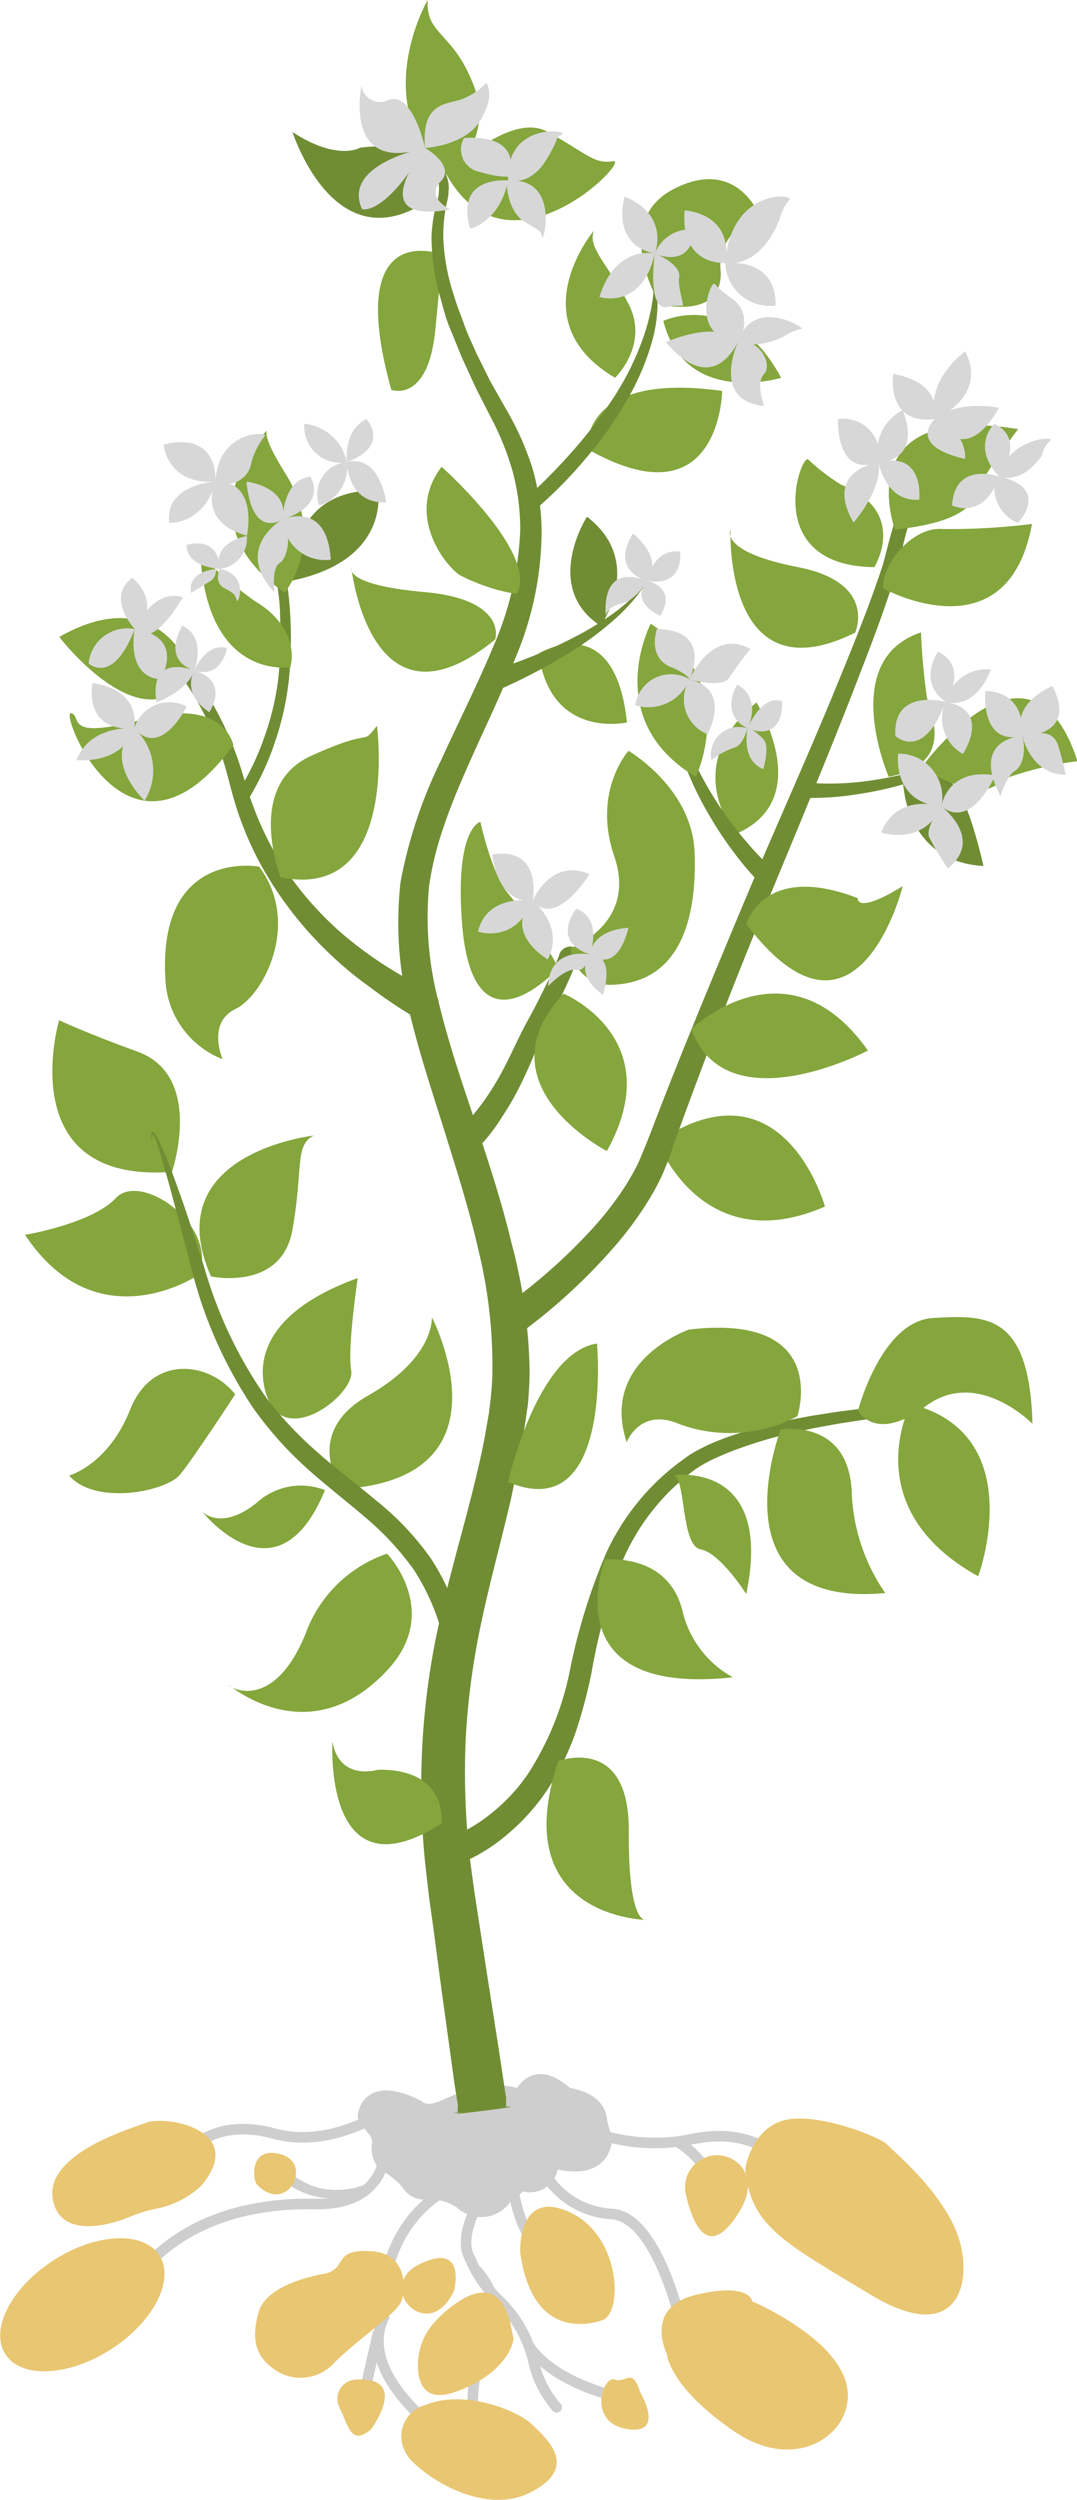 <?xml version="1.0" encoding="UTF-8"?>
<svg xmlns="http://www.w3.org/2000/svg" viewBox="0 0 89.48 207.69">
  <defs>
    <style>.cls-1{fill:#cfcecf;}.cls-2,.cls-3{fill:none;stroke:#cfcecf;stroke-width:0.88px;}.cls-2{stroke-miterlimit:10;}.cls-3{stroke-linecap:round;stroke-linejoin:round;}.cls-4{fill:#e9c671;}.cls-5{fill:#84a63c;}.cls-6{fill:#708d34;}.cls-7{fill:#d7d7d7;}</style>
  </defs>
  <g id="Слой_2" data-name="Слой 2">
    <g id="Слой_1-2" data-name="Слой 1">
      <path class="cls-1" d="M29.77,175.45s.58-3.31,5.28-.88c0,0,.33.49,1.47,0s3.76-1.84,6.44-1.1c0,0,1.44-2.6,4.39,0,0,0,3,.34,3.1,2.77l.41,1.44s0,3.51-4.53,2.57a2.33,2.33,0,0,1-2.85,1.82l-1,.72a2.93,2.93,0,0,1-4.48.64,4,4,0,0,0-2.49-.7c-1.49.09-1.85-.77-2.4-1.38a10.31,10.31,0,0,0-1.66-1.21,2.71,2.71,0,0,1-.55-2.08C31.1,177.25,29.44,176.56,29.77,175.45Z"></path>
      <path class="cls-2" d="M16.17,178.26s2.14-2.23,6.6-1,8.66-1.55,8.66-1.55"></path>
      <path class="cls-2" d="M10.75,190.19s3.54-7.3,15.37-7.08c6.66.13,5.9-5.42,5.9-5.42"></path>
      <path class="cls-1" d="M31.22,181.64a7.61,7.61,0,0,1-1.9.78,7.11,7.11,0,0,1-2.06.21,5.92,5.92,0,0,1-2-.45,7.44,7.44,0,0,1-1.81-1.05.45.45,0,0,1-.09-.62.44.44,0,0,1,.62-.09h0l0,0a6.52,6.52,0,0,0,1.55,1,5.17,5.17,0,0,0,1.77.48A6.59,6.59,0,0,0,31,181.2h0a.24.24,0,0,1,.34.11A.26.26,0,0,1,31.22,181.64Z"></path>
      <path class="cls-2" d="M37.73,181.55A10.36,10.36,0,0,0,32,190.19"></path>
      <path class="cls-2" d="M31.43,193.73c-1,4.42-1.21,5.3-1.21,5.3"></path>
      <path class="cls-2" d="M36.22,201.8s-6.75-4.88-4.21-9.51"></path>
      <path class="cls-3" d="M39.83,182.89s-1.78,2.87-.83,4.64a10.47,10.47,0,0,0,2.63,3.76,10.3,10.3,0,0,1,2.74,5.09A8.63,8.63,0,0,0,46.25,200"></path>
      <path class="cls-2" d="M43.9,194.81s1.3,2.67,7,4.22"></path>
      <path class="cls-2" d="M39.57,188.61s1.88,1.91,1.24,3.68-2.18,7.18-1.24,8.73"></path>
      <path class="cls-2" d="M42.48,180.79s.52,5.64,2.92,6"></path>
      <path class="cls-2" d="M45.4,180.79a6.87,6.87,0,0,0,5.46,3.15c3.9.28,5.89,9.79,5.89,9.79"></path>
      <path class="cls-2" d="M48.87,177a15.34,15.34,0,0,0,8.69.71c4.94-1,7,1.55,7,1.55"></path>
      <path class="cls-2" d="M56.25,177.9s3.06,1.86,2.44,3.65"></path>
      <ellipse class="cls-4" cx="6.83" cy="191.49" rx="7.6" ry="4.4" transform="translate(-102.33 34.01) rotate(-32.69)"></ellipse>
      <path class="cls-4" d="M12.77,183.54a12.25,12.25,0,0,0-2,.64c-1.68.7-5.63,1.79-6.35-1.29-.93-4,6.82-6.15,7.69-6.52,1.55-.67,8.48.53,4.65,5.18A7.6,7.6,0,0,1,12.77,183.54Z"></path>
      <path class="cls-4" d="M27,188.9s-4.77.69-5.5,3.16-.05,3.79,1.06,4.61a3.77,3.77,0,0,0,5.28-.44c2.15-2.09,5-3.94,5.49-5,.31-.68.75-4-2.5-4.2S28.92,188.44,27,188.9Z"></path>
      <path class="cls-4" d="M34.27,204.51a3,3,0,0,1-.93-2,2.72,2.72,0,0,1,2-2.7c3.13-1.31,7.6.39,8.87,1.62s3.91,3.53-.07,5.61C40.62,208.89,36.13,206.39,34.27,204.51Z"></path>
      <path class="cls-4" d="M43.22,187.14s-.25-5.32,4.07-3.37,4.49,8.42,2.74,9S44.15,193.82,43.22,187.14Z"></path>
      <path class="cls-4" d="M61.92,180.15s.52-3.3,3.24-4,7.94,1.39,8.52,2,4.71,4,5.95,7.72,0,9.17-7.27,4.79S62.31,184.93,61.92,180.15Z"></path>
      <path class="cls-4" d="M55.41,195.57s-2-3.89,2.47-4.93,4.62.56,4.62.56,6.65,2.81,7.78,6.7S66.47,205.75,61,202,55.41,195.57,55.41,195.57Z"></path>
      <path class="cls-4" d="M36.12,192.91a5.35,5.35,0,0,0-1.38,4.1c.13,1.27.78,2.49,3,1.74,4.09-1.38,5.08-4.07,4.89-4.62s-.52-5.8-4.89-2.67A9.85,9.85,0,0,0,36.12,192.91Z"></path>
      <path class="cls-4" d="M31,201.57c.6-.9,2.45-4.09-1.42-3.87A1.59,1.59,0,0,0,28.2,200l0,.05c.74,1.36.88,3,2.35,2A1.49,1.49,0,0,0,31,201.57Z"></path>
      <path class="cls-4" d="M53.19,198.75s2.16,3.6-1.12,3.05-2-4.46-1-4.11S52.5,196.6,53.19,198.75Z"></path>
      <path class="cls-4" d="M60.7,179.31A2.66,2.66,0,0,0,57,182.39c.5,2.15,1.71,5.34,4.13,1.82C62.89,181.72,62.09,180,60.7,179.31Z"></path>
      <path class="cls-4" d="M21.4,181.55c-.5-.49-.63-3.35,2-2.55S23.86,184,21.4,181.55Z"></path>
      <path class="cls-4" d="M37.73,190.29s1.06-4.08-2.84-2.2S35.63,194.93,37.73,190.29Z"></path>
      <path class="cls-5" d="M35.53,0s-5,8.64,1.59,14.54a6.14,6.14,0,0,0,2.3-7.27C37.69,2.59,35.39,3,35.53,0Z"></path>
      <path class="cls-6" d="M36.11,16.27s1.15-4.9-6.19-4c0,0-1.87,1.15-5.62-1.3C24.3,10.94,27.9,22.46,36.11,16.27Z"></path>
      <path class="cls-5" d="M37.12,14.54s5.18-5.33,8.35-3.6,3.88,2.74,5.47,2.45S42.3,23.75,37.12,14.54Z"></path>
      <path class="cls-5" d="M36.77,21.16s-8.29-3.31-4.26,11.23c0,0,3.06,1.15,3.66-5Z"></path>
      <path class="cls-5" d="M49.35,19.15s-6.29,7.48,1.75,12.24c0,0,2.86-2.74,1.13-6.12S48.78,20.59,49.35,19.15Z"></path>
      <path class="cls-5" d="M54.82,25.27S50.65,18.43,56,15.69s7.19,2.41,7.19,2.41a4.06,4.06,0,0,0-3.31,4.5C60,26.63,54.82,25.27,54.82,25.27Z"></path>
      <path class="cls-5" d="M55.11,26.66s5.76-2.76,9.79,4.73C64.9,31.39,56.92,33.83,55.11,26.66Z"></path>
      <path class="cls-5" d="M48.78,37.29S48.2,30.83,60,32.48C60,32.48,59.86,43.62,48.78,37.29Z"></path>
      <path class="cls-6" d="M24.3,48.23s-.62-7.63,7.1-7.49C31.4,40.74,32.51,46.5,24.3,48.23Z"></path>
      <path class="cls-5" d="M41.15,53.12a2.21,2.21,0,0,0-.49-1.92c-.67-.84-2.14-1.7-5.27-2-6.77-.58-6.19-2-6.19-2S30.78,61.62,41.15,53.12Z"></path>
      <path class="cls-6" d="M49.9,52s3.76-5.32-1.13-9.07C48.77,42.9,45,48.81,49.9,52Z"></path>
      <path class="cls-5" d="M44.75,54.29s6.33-3.9,7.34,5.74C52.09,60,45.75,61.51,44.75,54.29Z"></path>
      <path class="cls-5" d="M61.12,69.29s-4.75-5.6,1.73-10.93C62.85,58.36,67.88,66.41,61.12,69.29Z"></path>
      <path class="cls-5" d="M71.05,52.56s1.87-4.15-4.75-5.44S60.69,44,60.69,44,60.11,58,71.05,52.56Z"></path>
      <path class="cls-5" d="M72.64,47.12s2.88-4.6-2.74-6.84a16.88,16.88,0,0,1-2.73-2.09C66.59,37.47,63.13,47,72.64,47.12Z"></path>
      <path class="cls-5" d="M73.84,64.54s-4.23-9.7,2.68-12A53.28,53.28,0,0,0,77,57.88C77.24,59.21,79.5,63.39,73.84,64.54Z"></path>
      <path class="cls-6" d="M75.1,65.6s.42,6,6.61,6.35c0,0-1-4.56-2.16-6.35S74.54,63.44,75.1,65.6Z"></path>
      <path class="cls-5" d="M68.54,100.24s-3.44-12.48-13.9-5.37C54.64,94.87,58.31,104.7,68.54,100.24Z"></path>
      <path class="cls-6" d="M37,14.41a2.56,2.56,0,0,1,.27,1.47c0,.47-.14.89-.22,1.31a13.13,13.13,0,0,0-.22,2.5,17.22,17.22,0,0,0,.91,4.94c.23.81.57,1.6.85,2.4s.67,1.57,1,2.34l1.14,2.3L42,33.91a24.34,24.34,0,0,1,2.2,4.87A19.18,19.18,0,0,1,45,44.1a27.22,27.22,0,0,1-2.13,10.45c-1.27,3.29-2.83,6.4-4.19,9.53-.69,1.57-1.33,3.14-1.86,4.73a26.42,26.42,0,0,0-1.17,4.8,27.68,27.68,0,0,0,.84,9.83c.8,3.28,1.9,6.52,3,9.8s2.19,6.6,3,10A43.61,43.61,0,0,1,44,113.88c0,.91-.06,1.82-.13,2.73L43.67,118l-.21,1.32c-.27,1.76-.65,3.48-1,5.19-.79,3.41-1.71,6.72-2.41,10a61.82,61.82,0,0,0-1.36,10,63.62,63.62,0,0,0,.36,10l.34,2.5.39,2.56.79,5.12.8,5.12.39,2.57.19,1.28.1.64,0,.33,0,.16V175c-1.78.15,4-.31-4,.62a2,2,0,1,1,4-.66c-8,1-2.2.43-4,.56v-.1l0-.16,0-.31-.1-.64L37.74,173l-.35-2.57-.71-5.13L36,160.15l-.36-2.57-.3-2.64a62.72,62.72,0,0,1,1.38-21.16c.78-3.43,1.77-6.77,2.59-10.07.4-1.65.8-3.3,1.08-5l.22-1.24.15-1.21c.08-.82.15-1.63.15-2.45a40.39,40.39,0,0,0-1.15-9.91c-.75-3.3-1.78-6.56-2.81-9.86S34.82,87.47,34,84a30.11,30.11,0,0,1-.72-10.73,39.24,39.24,0,0,1,3.37-10.12c1.45-3.18,3-6.23,4.31-9.38a26.82,26.82,0,0,0,2.26-9.67,18.45,18.45,0,0,0-.62-4.9,23.39,23.39,0,0,0-1.88-4.64l-1.19-2.33-1.09-2.38c-.35-.8-.65-1.62-1-2.43s-.58-1.66-.8-2.51a18.54,18.54,0,0,1-.79-5.25A13.82,13.82,0,0,1,36.23,17a3.63,3.63,0,0,0,.11-2.28h0a.35.35,0,0,1,.14-.48.35.35,0,0,1,.48.15Z"></path>
      <path class="cls-6" d="M43.77,41.34a48,48,0,0,0,3.87-3.94A38.58,38.58,0,0,0,51,33a23.22,23.22,0,0,0,2.43-4.92,17.38,17.38,0,0,0,.71-2.66,16,16,0,0,0,.23-2.78,11.84,11.84,0,0,1-.18,5.67,21,21,0,0,1-2.29,5.25,31.51,31.51,0,0,1-3.32,4.63,35,35,0,0,1-4,4.05.59.59,0,0,1-.83-.07.59.59,0,0,1,0-.82Z"></path>
      <path class="cls-6" d="M40.66,55.78c1.19-.35,2.4-.79,3.58-1.26a36.59,36.59,0,0,0,3.49-1.59,25.55,25.55,0,0,0,3.27-2,14.29,14.29,0,0,0,2.78-2.66,14.29,14.29,0,0,1-2.51,3,25.74,25.74,0,0,1-3.1,2.41,38.66,38.66,0,0,1-3.38,2c-1.17.62-2.33,1.2-3.58,1.72a.86.86,0,1,1-.66-1.58l.09,0Z"></path>
      <path class="cls-6" d="M15.11,54.73a23,23,0,0,1,2.59,3.8,28.56,28.56,0,0,1,1.93,4.16c.26.72.49,1.47.7,2.18s.44,1.4.7,2.09a25.94,25.94,0,0,0,1.87,4,27.06,27.06,0,0,0,5.59,6.66,32,32,0,0,0,7.28,4.67l0,0a1.28,1.28,0,0,1-1.1,2.31l-.08,0A39.07,39.07,0,0,1,30.72,82a29.77,29.77,0,0,1-3.58-3,30.56,30.56,0,0,1-5.58-7.36,27.76,27.76,0,0,1-1.82-4.24c-.24-.73-.45-1.47-.64-2.21s-.37-1.43-.6-2.13a24.9,24.9,0,0,0-4.09-7.74l0,0a.46.46,0,0,1,.08-.65A.46.46,0,0,1,15.11,54.73Z"></path>
      <path class="cls-6" d="M19.65,66a22.67,22.67,0,0,0,2.26-4.61,22.83,22.83,0,0,0,1.21-5,36,36,0,0,0,.15-5.2c0-.87-.11-1.74-.23-2.59a12.72,12.72,0,0,0-.56-2.47l0,0a.39.39,0,0,1,.22-.49.39.39,0,0,1,.49.22,13.26,13.26,0,0,1,.66,2.66,26.83,26.83,0,0,1,.27,2.67A35.3,35.3,0,0,1,24,56.48a24.19,24.19,0,0,1-1.18,5.25,23.25,23.25,0,0,1-2.32,4.89.54.54,0,0,1-.9-.58h0Z"></path>
      <path class="cls-6" d="M37.86,94.15a18.15,18.15,0,0,0,2.28-2.59,22.65,22.65,0,0,0,1.71-2.79c.63-1.19,1.19-2.51,2-4a53.76,53.76,0,0,0,2.6-5.38s0,0,0-.06a1,1,0,0,1,1-.69.69.69,0,0,1,.57.92c-.63,1.79-1.87,4.19-2.63,5.79s-1.28,3-1.91,4.29a23.39,23.39,0,0,1-1.74,3.11,15.34,15.34,0,0,1-2.4,3,1.07,1.07,0,0,1-1.49,0,1.05,1.05,0,0,1,0-1.48l0,0Z"></path>
      <path class="cls-6" d="M41.51,108.82a46.52,46.52,0,0,0,7.4-6.41,27.08,27.08,0,0,0,3-3.81,20.16,20.16,0,0,0,1.16-2.07l.45-1.08L54,94.26c2.4-6.33,5-12.55,7.59-18.76s5.39-12.34,7.94-18.57c1.27-3.11,2.55-6.23,3.61-9.38.14-.4.26-.79.36-1.18s.21-.79.31-1.21c.22-.83.46-1.66.74-2.47s.61-1.61,1-2.4A15.11,15.11,0,0,1,76.8,38a.55.55,0,0,1,.77-.12.54.54,0,0,1,.13.76l0,0a12.85,12.85,0,0,0-1.15,2.11,22.61,22.61,0,0,0-.89,2.29c-.26.78-.47,1.58-.66,2.38-.09.4-.19.81-.3,1.24a11.89,11.89,0,0,1-.36,1.24c-1,3.26-2.25,6.39-3.46,9.54C68.42,63.75,65.79,70,63.24,76.19S58.28,88.71,56,95L55.6,96.2l-.51,1.26a20.37,20.37,0,0,1-1.26,2.35A29.1,29.1,0,0,1,50.67,104,47.6,47.6,0,0,1,43,110.93a1.27,1.27,0,0,1-1.78-.28,1.28,1.28,0,0,1,.28-1.79h0Z"></path>
      <path class="cls-6" d="M66.78,65a22.72,22.72,0,0,0,4.28,0,28.54,28.54,0,0,0,4.29-.75c1.41-.34,2.77-.86,4.19-1.34.7-.23,1.42-.44,2.15-.62A7.93,7.93,0,0,1,82.81,62a2,2,0,0,1,.6,0,.64.64,0,0,1,.34.12.38.38,0,0,1,.13.46,0,0,0,0,1-.06,0h0l-.26-.16s0,0,0,0a.44.44,0,0,0-.18,0,2.2,2.2,0,0,0-.5,0,9.75,9.75,0,0,0-1,.24c-.7.21-1.39.46-2.07.73-1.35.54-2.72,1.15-4.16,1.59a28.44,28.44,0,0,1-4.38,1,23.58,23.58,0,0,1-4.55.3.69.69,0,0,1-.65-.71.68.68,0,0,1,.7-.65h.08Z"></path>
      <path class="cls-6" d="M63.14,73.37A24.64,24.64,0,0,1,61,70.86a28.35,28.35,0,0,1-1.82-2.7,27.86,27.86,0,0,1-1.53-2.85c-.46-1-.85-2-1.21-3a.38.38,0,0,1,.23-.47.36.36,0,0,1,.46.2h0a29.5,29.5,0,0,0,1.37,2.83,30.23,30.23,0,0,0,1.65,2.66A28.38,28.38,0,0,0,62.07,70a23.56,23.56,0,0,0,2.13,2.21l0,0a.79.79,0,0,1,.06,1.11.78.78,0,0,1-1.11.07Z"></path>
      <path class="cls-6" d="M36.81,152.82a8.18,8.18,0,0,0,1-.34,10.48,10.48,0,0,0,1-.48,12.52,12.52,0,0,0,1.9-1.26,15.13,15.13,0,0,0,3.16-3.37,24.8,24.8,0,0,0,3.52-8.8,49.25,49.25,0,0,1,3-9.6,19.67,19.67,0,0,1,6.49-7.8l0,0a7.15,7.15,0,0,1,1-.64c.34-.19.68-.35,1-.51.69-.3,1.39-.58,2.1-.81a38.49,38.49,0,0,1,4.3-1.16c.72-.17,1.45-.29,2.18-.43l2.18-.34,2.2-.28L74,116.8a.43.43,0,0,1,.1.86h0l-2.17.27-2.16.33-2.14.39c-.71.16-1.43.29-2.13.47a36.55,36.55,0,0,0-4.14,1.24c-.68.24-1.34.52-2,.82q-.48.22-.93.48a7.83,7.83,0,0,0-.82.53l0,0a18.39,18.39,0,0,0-5.85,7.4A47.56,47.56,0,0,0,49.14,139a41.93,41.93,0,0,1-1.3,4.88,21.68,21.68,0,0,1-2.27,4.67,17.61,17.61,0,0,1-3.5,3.92A14.34,14.34,0,0,1,39.89,154a12.51,12.51,0,0,1-1.21.62l-.63.26c-.23.08-.42.15-.72.23a1.16,1.16,0,0,1-.59-2.24h.07Z"></path>
      <path class="cls-5" d="M21.53,72s-8.5-1.58-7.78,9.51A7.47,7.47,0,0,0,18.5,88s-1.34-3,1.06-4.17S25,76.63,21.53,72Z"></path>
      <path class="cls-5" d="M57.42,85.51s8-7.73,14.69,1.77C72.11,87.28,60.4,93.48,57.42,85.51Z"></path>
      <path class="cls-5" d="M46.82,82.55s8.83,3.68,3.6,13.08C50.42,95.63,39.76,90.14,46.82,82.55Z"></path>
      <path class="cls-5" d="M42.21,123.13s2.4-10.75,7.39-11.51C49.6,111.62,51,126.83,42.21,123.13Z"></path>
      <path class="cls-5" d="M36.69,151.49s.58-4.55-5.28-4.46c0,0-3.22,1-3.79-2.35C27.62,144.68,26.81,157.83,36.69,151.49Z"></path>
      <path class="cls-5" d="M71.29,117.18s1.92-7.44,6.24-7.68,8-.48,8.25,8.79c0,0-4.55-4.66-8.83-1.49S71.29,117.18,71.29,117.18Z"></path>
      <path class="cls-5" d="M75.66,116.65s-4.61,8.64,5.61,14.31C81.27,131,85.64,119.15,75.66,116.65Z"></path>
      <path class="cls-5" d="M73.55,132.35a15.67,15.67,0,0,1-2.79-8.55c-.27-4.31-3.16-5-4.79-5.09a5.06,5.06,0,0,0-1.11.06S59.15,133.69,73.55,132.35Z"></path>
      <path class="cls-5" d="M66.25,117.66s2.83-8.59-9-7.2c0,0-7.44,2.55-5.18,9.36,0,0,1.1-2.92,4.36-1.51A12.06,12.06,0,0,0,66.25,117.66Z"></path>
      <path class="cls-5" d="M56,122.56s8.31-1.22,6,9.87c0,0-2.16-3.41-3.79-3.71S57,123,56,122.56Z"></path>
      <path class="cls-5" d="M50.27,129.56S45.76,141,60.88,139.35a8.53,8.53,0,0,1-4.18-5.52C55.7,129.8,52,129.47,50.27,129.56Z"></path>
      <path class="cls-5" d="M46.39,146.31s5.9-2.25,5.85,5.81,1.49,7.39,1.49,7.39S42,159.36,46.39,146.31Z"></path>
      <path class="cls-5" d="M46.33,80.52c.24-.24-2.7-4.66-4.08-6.24s-2.34-6-2.34-6-2.08.43-1.54,8.21S42.28,84.48,46.33,80.52Z"></path>
      <path class="cls-5" d="M62,76.77s1.44-5.18,9.26-2.15c0,0-.18,1.41,3.74-1C75,73.67,71.18,88.87,62,76.77Z"></path>
      <path class="cls-5" d="M47.37,78.79s5.59-2,3.67-7.63c-1.86-5.43,1.18-8.78,1.18-8.78s5.29,3.08,5.49,8.44c.18,4.72-.79,10.93-7.06,11a3.28,3.28,0,0,1-3.18-2.62C47.44,79.05,47.41,78.92,47.37,78.79Z"></path>
      <path class="cls-5" d="M76.52,63.82s9.07-12.67,13-.58a28.23,28.23,0,0,0-5.61,1.3C82.43,65.26,82,66.85,76.52,63.82Z"></path>
      <path class="cls-5" d="M73.37,48.88s10.35,5.74,12.37-5.35a55.27,55.27,0,0,1-7.49.42C75.9,43.76,73.25,46.76,73.37,48.88Z"></path>
      <path class="cls-5" d="M74.36,44s-4-10.65,10.23-8.35c0,0-3,3.89-3.46,5.33S78.83,43.52,74.36,44Z"></path>
      <path class="cls-5" d="M54.06,51.82s-4.17,8,3.75,12.72C57.81,64.54,61.61,56.71,54.06,51.82Z"></path>
      <path class="cls-5" d="M36.69,38.78S44.8,46,42.93,49.35a15.63,15.63,0,0,1-4.75-1.58C36.74,46.76,33.75,42.6,36.69,38.78Z"></path>
      <path class="cls-5" d="M31.32,60.3s1.92,14.6-8,12.59c0,0-3-7.57,2.5-10.08S29.88,62.1,31.32,60.3Z"></path>
      <path id="_1" data-name="1" class="cls-5" d="M22.21,35.72s-7.49,7.33,1.44,13.52c0,0,3.6-4.32,0-10C21.62,36,22.21,35.72,22.21,35.72Z"></path>
      <path class="cls-5" d="M24.13,55.43s-6.9,1.15-7.48-9.36A33.23,33.23,0,0,0,21.26,50C23,51,24.69,53,24.13,55.43Z"></path>
      <path class="cls-5" d="M19.39,61.91s-.72-4-7.49-2.16-5-.27-6-.5S10.61,73.86,19.39,61.91Z"></path>
      <path class="cls-5" d="M15.93,55.91s-2.5-7.8-11-3C4.91,52.94,12.12,62.23,15.93,55.91Z"></path>
      <path class="cls-5" d="M4.91,84.76s-4,13.61,9.38,12.6c0,0,2.72-8-2.9-10C7.05,85.78,4.91,84.76,4.91,84.76Z"></path>
      <path class="cls-5" d="M26.08,94.34S13,95.78,17.53,106.05c0,0,5.84,1.25,6.76-3.84S24.45,95.11,26.08,94.34Z"></path>
      <path class="cls-5" d="M16.59,105.86s-8.46,5.85-14.51-3.27c0,0,5.55-.91,7.56-3.07S18,101.63,16.59,105.86Z"></path>
      <path class="cls-5" d="M22.54,116.8s-4.05-6.54,7.18-10.62c0,0-.88,5.91-.54,7.69S24.48,119.78,22.54,116.8Z"></path>
      <path class="cls-5" d="M19.54,115.84s-3.44,5.29-4.59,6.68-7,2.59-9.21.07c0,0,3.25-.87,5.08-5.49S17.43,113.15,19.54,115.84Z"></path>
      <path class="cls-5" d="M28.38,123.71s-3.36-4.61,2.21-7.77,5.29-6.51,5.29-6.51S42.87,122.85,28.38,123.71Z"></path>
      <path class="cls-5" d="M27,123.8a5.45,5.45,0,0,0-5.68,1.06c-3,2.4-4.53.71-4.53.71S23,133.5,27,123.8Z"></path>
      <path class="cls-5" d="M32.16,129.08a10.93,10.93,0,0,0-6.75,6.59C22.86,142,19.36,140.41,19,140s6.44,6,13.19-1.25C36.75,133.84,32.16,129.08,32.16,129.08Z"></path>
      <path class="cls-6" d="M12.64,94.9a2,2,0,0,1-.05-.81c0-.06.14-.08.17,0s.06,0,.09.08a1.77,1.77,0,0,1,.12.17l.19.35c.24.48.45,1,.66,1.45.39,1,.75,2,1.11,3,.72,2,1.33,4,2,6a36,36,0,0,0,5.29,11.12,31.15,31.15,0,0,0,4.22,4.45c1.55,1.37,3.22,2.61,4.87,4a23.45,23.45,0,0,1,4.47,4.74,20.14,20.14,0,0,1,2.64,6,.86.86,0,1,1-1.65.49l0-.07a18.49,18.49,0,0,0-2.4-5.47,23.85,23.85,0,0,0-4.12-4.42c-1.57-1.34-3.26-2.64-4.84-4.07A30.28,30.28,0,0,1,21.05,117a36.61,36.61,0,0,1-5.16-11.67l-1.61-6.08c-.27-1-.55-2-.84-3-.15-.5-.3-1-.47-1.49-.05-.12-.09-.24-.15-.36s-.16-.25-.13-.23A2.58,2.58,0,0,0,12.64,94.9Z"></path>
      <path class="cls-7" d="M62.11,60.52s1.27-2.45-.86-3.65C61.25,56.87,59.71,59.32,62.11,60.52Z"></path>
      <path class="cls-7" d="M62.11,60.52a2.3,2.3,0,0,0-3,2.63,6.51,6.51,0,0,1,1.78-1C61.56,62,61.83,61.31,62.11,60.52Z"></path>
      <path class="cls-7" d="M62.11,60.52s-.6,2.61,1.3,3.38c0,0,.6-1.9,0-2.5S62.47,60.57,62.11,60.52Z"></path>
      <path class="cls-7" d="M62.11,60.52s1.13-2.86,2.86-2.26C65,58.26,65.23,61.69,62.11,60.52Z"></path>
      <path class="cls-7" d="M57.29,56.44s1.85-4.32,5.06-2.52a26.3,26.3,0,0,0-1.74,2.35C60,57.25,57.29,56.44,57.29,56.44Z"></path>
      <path class="cls-7" d="M57.29,56.44s2-4.11-2.71-4.18c0,0-.91,2.52,1.41,3.26C56,55.52,57.07,56,57.29,56.44Z"></path>
      <path class="cls-7" d="M57.29,56.44a3,3,0,0,0-4.51,2.16A3.7,3.7,0,0,0,57.29,56.44Z"></path>
      <path class="cls-7" d="M57.29,56.44A3.13,3.13,0,0,0,58.78,61S60.86,57.3,57.29,56.44Z"></path>
      <path class="cls-7" d="M53.78,48.27s.4-2.7,2.72-2.45C56.5,45.82,56.93,48.76,53.78,48.27Z"></path>
      <path class="cls-7" d="M53.78,48.27s2.53.47,1.08,2.9C54.86,51.17,52.23,50.05,53.78,48.27Z"></path>
      <path class="cls-7" d="M53.78,48.27s-1,1.65-2.15,1.87-1.29,1-1.29,1S49.74,46.69,53.78,48.27Z"></path>
      <path class="cls-7" d="M53.78,48.27s-3.17-.76-1.19-3.94C52.59,44.33,55.2,46.29,53.78,48.27Z"></path>
      <path class="cls-7" d="M49,79.29s.1-2,3.22-2.21C52.19,77.08,51.46,81,49,79.29Z"></path>
      <path class="cls-7" d="M49,79.29s1.15-2.93-1.11-3.79C47.86,75.5,45.7,78.19,49,79.29Z"></path>
      <path class="cls-7" d="M49,79.29s-3.36-.67-3.46,2.64c0,0,1.44-1.54,2.31-1.35S49,79.29,49,79.29Z"></path>
      <path class="cls-7" d="M49,79.29s-1.39,1.63,1.1,3.36C50.07,82.65,51.27,79.34,49,79.29Z"></path>
      <path class="cls-7" d="M44.26,74.83s1.49-3.6,4.71-2.21C49,72.62,46.18,77.18,44.26,74.83Z"></path>
      <path class="cls-7" d="M44.26,74.83s2.69,2.09,1.25,4.88C45.51,79.71,41.72,77.52,44.26,74.83Z"></path>
      <path class="cls-7" d="M44.26,74.83s.87-4.51-3.35-3.84C40.91,71,41.19,75.06,44.26,74.83Z"></path>
      <path class="cls-7" d="M44.26,74.83s-3.79-.63-4.55,2.57C39.71,77.4,42.78,78.48,44.26,74.83Z"></path>
      <path class="cls-7" d="M11.15,60.52a3.07,3.07,0,0,1,4.36-1.83S13.4,63.06,11.15,60.52Z"></path>
      <path class="cls-7" d="M11.15,60.52s.72-3.16-3.46-3.77C7.69,56.75,6.83,60.8,11.15,60.52Z"></path>
      <path class="cls-7" d="M11.15,60.52s-3.6-.39-4.8,2.63C6.35,63.15,10.14,63.59,11.15,60.52Z"></path>
      <path class="cls-7" d="M11.15,60.52a4.68,4.68,0,0,1,.86,6S8.41,63.15,11.15,60.52Z"></path>
      <path class="cls-7" d="M11.19,52.26a3.24,3.24,0,0,0-3.83,2.86S9.37,57,11.19,52.26Z"></path>
      <path class="cls-7" d="M11.19,52.26S8.75,49.65,11,48C11,48,13.64,50.2,11.19,52.26Z"></path>
      <path class="cls-7" d="M11.19,52.26s1.49-3.41,4-2.64C15.18,49.62,12.68,54.18,11.19,52.26Z"></path>
      <path class="cls-7" d="M11.19,52.26s-.81,3.94,2.14,4.18C13.33,56.44,15.51,52.93,11.19,52.26Z"></path>
      <path class="cls-7" d="M16.14,55.72s1.1-2.74-1-3.75C15.18,52,13.31,54.71,16.14,55.72Z"></path>
      <path class="cls-7" d="M16.14,55.72S12.35,54.11,13,58.34C13,58.34,15.51,57.49,16.14,55.72Z"></path>
      <path class="cls-7" d="M16.14,55.72S15,57.59,17.39,59.17C17.39,59.17,19.16,56.58,16.14,55.72Z"></path>
      <path class="cls-7" d="M16.14,55.72s.91-2.36,2.73-1.88C18.87,53.84,18.43,56.42,16.14,55.72Z"></path>
      <path class="cls-7" d="M18.25,47.26s.14-2.7-2.74-2C15.51,45.29,15.27,47,18.25,47.26Z"></path>
      <path class="cls-7" d="M18.25,47.26s-2.73,0-2.37,2l1.63-1C18.15,47.85,17.77,47,18.25,47.26Z"></path>
      <path class="cls-7" d="M18.25,47.26s-.53,1.15.43,1.63.87.68,1,1S20.7,47.73,18.25,47.26Z"></path>
      <path class="cls-7" d="M18.25,47.26a2.53,2.53,0,0,0,2.26-2.73S17.63,45,18.25,47.26Z"></path>
      <path class="cls-7" d="M23.48,43.14s-4.17,2.34-.67,6.09c0,0-.29-2,.43-2.46S24.25,44.25,23.48,43.14Z"></path>
      <path class="cls-7" d="M23.48,43.14s-2.54,1.78-3-3.12C20.51,40,24.06,40.46,23.48,43.14Z"></path>
      <path class="cls-7" d="M23.48,43.14s0-3.26,2.3-3.55C25.78,39.59,27.32,41.94,23.48,43.14Z"></path>
      <path class="cls-7" d="M23.48,43.14s3.7-1.63,4,3.36A3.54,3.54,0,0,1,23.48,43.14Z"></path>
      <path class="cls-7" d="M17.9,40s.35-4.22-4.31-3.07C13.59,37,13.91,40.31,17.9,40Z"></path>
      <path class="cls-7" d="M17.9,40s-4.26.25-3.83,3.44C14.07,43.46,17,43.57,17.9,40Z"></path>
      <path class="cls-7" d="M17.9,40s-1.64,3.32,2.61,4.51C20.51,44.53,21.54,39.93,17.9,40Z"></path>
      <path class="cls-7" d="M17.9,40a2.11,2.11,0,0,0,3-1.62A6,6,0,0,1,22,36.23C22.28,35.85,18.13,35.7,17.9,40Z"></path>
      <path class="cls-7" d="M28.82,38.4s-.32-2.65,1.62-3.58C30.44,34.82,32.5,37,28.82,38.4Z"></path>
      <path class="cls-7" d="M28.82,38.4a4,4,0,0,0-3.53-3.19A3,3,0,0,0,28.82,38.4Z"></path>
      <path class="cls-7" d="M28.82,38.4A2.67,2.67,0,0,0,26.52,42,3.32,3.32,0,0,0,28.82,38.4Z"></path>
      <path class="cls-7" d="M28.82,38.4s0,3.46,3.27,3.34C32.09,41.74,31.59,37.69,28.82,38.4Z"></path>
      <path class="cls-7" d="M78.21,67s.44-3.23,4.47-2.59C82.68,64.44,80.73,69,78.21,67Z"></path>
      <path class="cls-7" d="M78.21,67a3.63,3.63,0,0,0-3.59-4.39S74.08,66.68,78.21,67Z"></path>
      <path class="cls-7" d="M78.21,67s-3.63-1.22-5,2.16C73.25,69.19,76.74,70.31,78.21,67Z"></path>
      <path class="cls-7" d="M78.21,67s3.6,2.67.54,5.15a24.39,24.39,0,0,1-1.54-2.57C76.83,68.75,78.21,67,78.21,67Z"></path>
      <path class="cls-7" d="M84.94,61.14s-4.36.15-1.82,5c0,0,.48-1.65,1.2-2.1S85.23,62.3,84.94,61.14Z"></path>
      <path class="cls-7" d="M84.94,61.14s.68,3.22,3.6,3.22c0,0-.24-1.2-.62-2.4S86.46,60.71,84.94,61.14Z"></path>
      <path class="cls-7" d="M84.94,61.14s4.66.1,2.5-4.15C87.44,57,83.94,58.36,84.94,61.14Z"></path>
      <path class="cls-7" d="M84.94,61.14s.44-3.64-3.07-3.74C81.87,57.4,81.39,62,84.94,61.14Z"></path>
      <path class="cls-7" d="M78.56,58.31s2.35.87,3.77-2.68A3.47,3.47,0,0,0,78.56,58.31Z"></path>
      <path class="cls-7" d="M78.56,58.31s2-2.83-.62-4.17C77.94,54.14,76.17,56.59,78.56,58.31Z"></path>
      <path class="cls-7" d="M78.56,58.31s-4.41-1.2-4.17,2.83C74.39,61.14,76.69,63.35,78.56,58.31Z"></path>
      <path class="cls-7" d="M78.56,58.31A3.38,3.38,0,0,0,80,62.64S82.45,59,78.56,58.31Z"></path>
      <path class="cls-7" d="M83,39.59c-.48-.1-.95,2.72,1.57,3.87C84.56,43.46,87.38,40.55,83,39.59Z"></path>
      <path class="cls-7" d="M83,39.59s1.81.77,3.57-1.75a2.1,2.1,0,0,1,.68-1.23C87.81,36.18,83.71,36.38,83,39.59Z"></path>
      <path class="cls-7" d="M83,39.59s2.34-3.05-.38-4.38C82.61,35.21,80.62,37.05,83,39.59Z"></path>
      <path class="cls-7" d="M83,39.59S79.32,38.27,79.1,42C79.1,42,81.76,43.29,83,39.59Z"></path>
      <path class="cls-7" d="M77.66,34.82S75.25,37,80.18,38.13C80.18,38.13,80.47,35.9,77.66,34.82Z"></path>
      <path class="cls-7" d="M77.66,34.82S80,39.14,83,33.88C83,33.88,79.53,33.16,77.66,34.82Z"></path>
      <path class="cls-7" d="M77.66,34.82s4.48-1.8,2.53-5.62C80.19,29.2,76.94,31.43,77.66,34.82Z"></path>
      <path class="cls-7" d="M77.66,34.82s.86-3-3.45-3.75C74.21,31.07,73.56,35.32,77.66,34.82Z"></path>
      <path class="cls-7" d="M73,38.42s3.65,0,2-4.34A3.83,3.83,0,0,0,73,38.42Z"></path>
      <path class="cls-7" d="M73,38.42a3,3,0,0,0-3.38-3.6S69.38,39.72,73,38.42Z"></path>
      <path class="cls-7" d="M73,38.42s-4.61.58-2.09,5C70.89,43.46,73.35,40.64,73,38.42Z"></path>
      <path class="cls-7" d="M73,38.42s.56,3.31,3.38,3.1C76.36,41.52,76.87,37.42,73,38.42Z"></path>
      <path class="cls-7" d="M61.32,28.41s-2.3,4.87,2.16,5.32c0,0-.72-1.94,0-2.66S63.19,28.12,61.32,28.41Z"></path>
      <path class="cls-7" d="M61.32,28.41s1.44.72,3.89-.5a3.54,3.54,0,0,1,1.37-.58C67.08,27.33,62.54,24.52,61.32,28.41Z"></path>
      <path class="cls-7" d="M61.32,28.41s1.48-2.23-.59-3.67a7.56,7.56,0,0,1-1.35-1.15C59.09,23.16,57.15,28,61.32,28.41Z"></path>
      <path class="cls-7" d="M61.32,28.41s-1.12-1.94-6,0C55.36,28.41,58.8,33.16,61.32,28.41Z"></path>
      <path class="cls-7" d="M60.25,21.86a3.72,3.72,0,0,0,4.17,3.53S64.87,21.57,60.25,21.86Z"></path>
      <path class="cls-7" d="M60.25,21.86s2.87.58,4.53-3.67a4.24,4.24,0,0,1,.79-1.59C66.07,16.1,60.7,15.6,60.25,21.86Z"></path>
      <path class="cls-7" d="M60.25,21.86s1-3.82-3.36-4.39C56.89,17.47,56.23,21.79,60.25,21.86Z"></path>
      <path class="cls-7" d="M54.4,21.07s-.76,5.36,1.39,4.33c0,0,.82,0,.94,0s-.45-1.67-.3-2.39S55.4,21.43,54.4,21.07Z"></path>
      <path class="cls-7" d="M54.4,21.07s3,1.4,3.32-2A3.18,3.18,0,0,0,54.4,21.07Z"></path>
      <path class="cls-7" d="M54.4,21.07s1.32-3.14-2.5-4.74C51.9,16.33,50.65,20.28,54.4,21.07Z"></path>
      <path class="cls-7" d="M54.4,21.07s-3.23-.79-4.6,3.6C49.8,24.67,53.31,25.82,54.4,21.07Z"></path>
      <path class="cls-7" d="M42.22,15c-.26,0-.07,2.52,1.3,3.38s1.37.72,1.51,1.3S46.54,14.74,42.22,15Z"></path>
      <path class="cls-7" d="M42.22,15s1.79.5,3.13-1.66.62-1.8,1.34-2.16S42,10.06,42.22,15Z"></path>
      <path class="cls-7" d="M42.22,15s1.66-3.89-3.67-3.53a1.9,1.9,0,0,0,1.3,2.81C42.22,15,42.31,14.37,42.22,15Z"></path>
      <path class="cls-7" d="M42.22,15s-4.46-.51-3.16,4C39.06,19,41.5,18.48,42.22,15Z"></path>
      <path class="cls-7" d="M35.31,12.29s3.31-.14,4.61-2.3.47-3.1.47-3.1a5.34,5.34,0,0,1-2.08,1.37C37,8.69,35,8.55,35.31,12.29Z"></path>
      <path class="cls-7" d="M35.31,12.29s-1-4.68-3-4a1.56,1.56,0,0,1-2.28-1.15S28.47,14.52,35.31,12.29Z"></path>
      <path class="cls-7" d="M35.31,12.29s-6.94,1.33-5.23,5.09C30.08,17.38,31.93,18,35.31,12.29Z"></path>
      <path class="cls-7" d="M35.31,12.29S30,18.73,37.4,17.4c0,0-2.09-1-.79-2.32S35.31,12.29,35.31,12.29Z"></path>
    </g>
  </g>
</svg>
